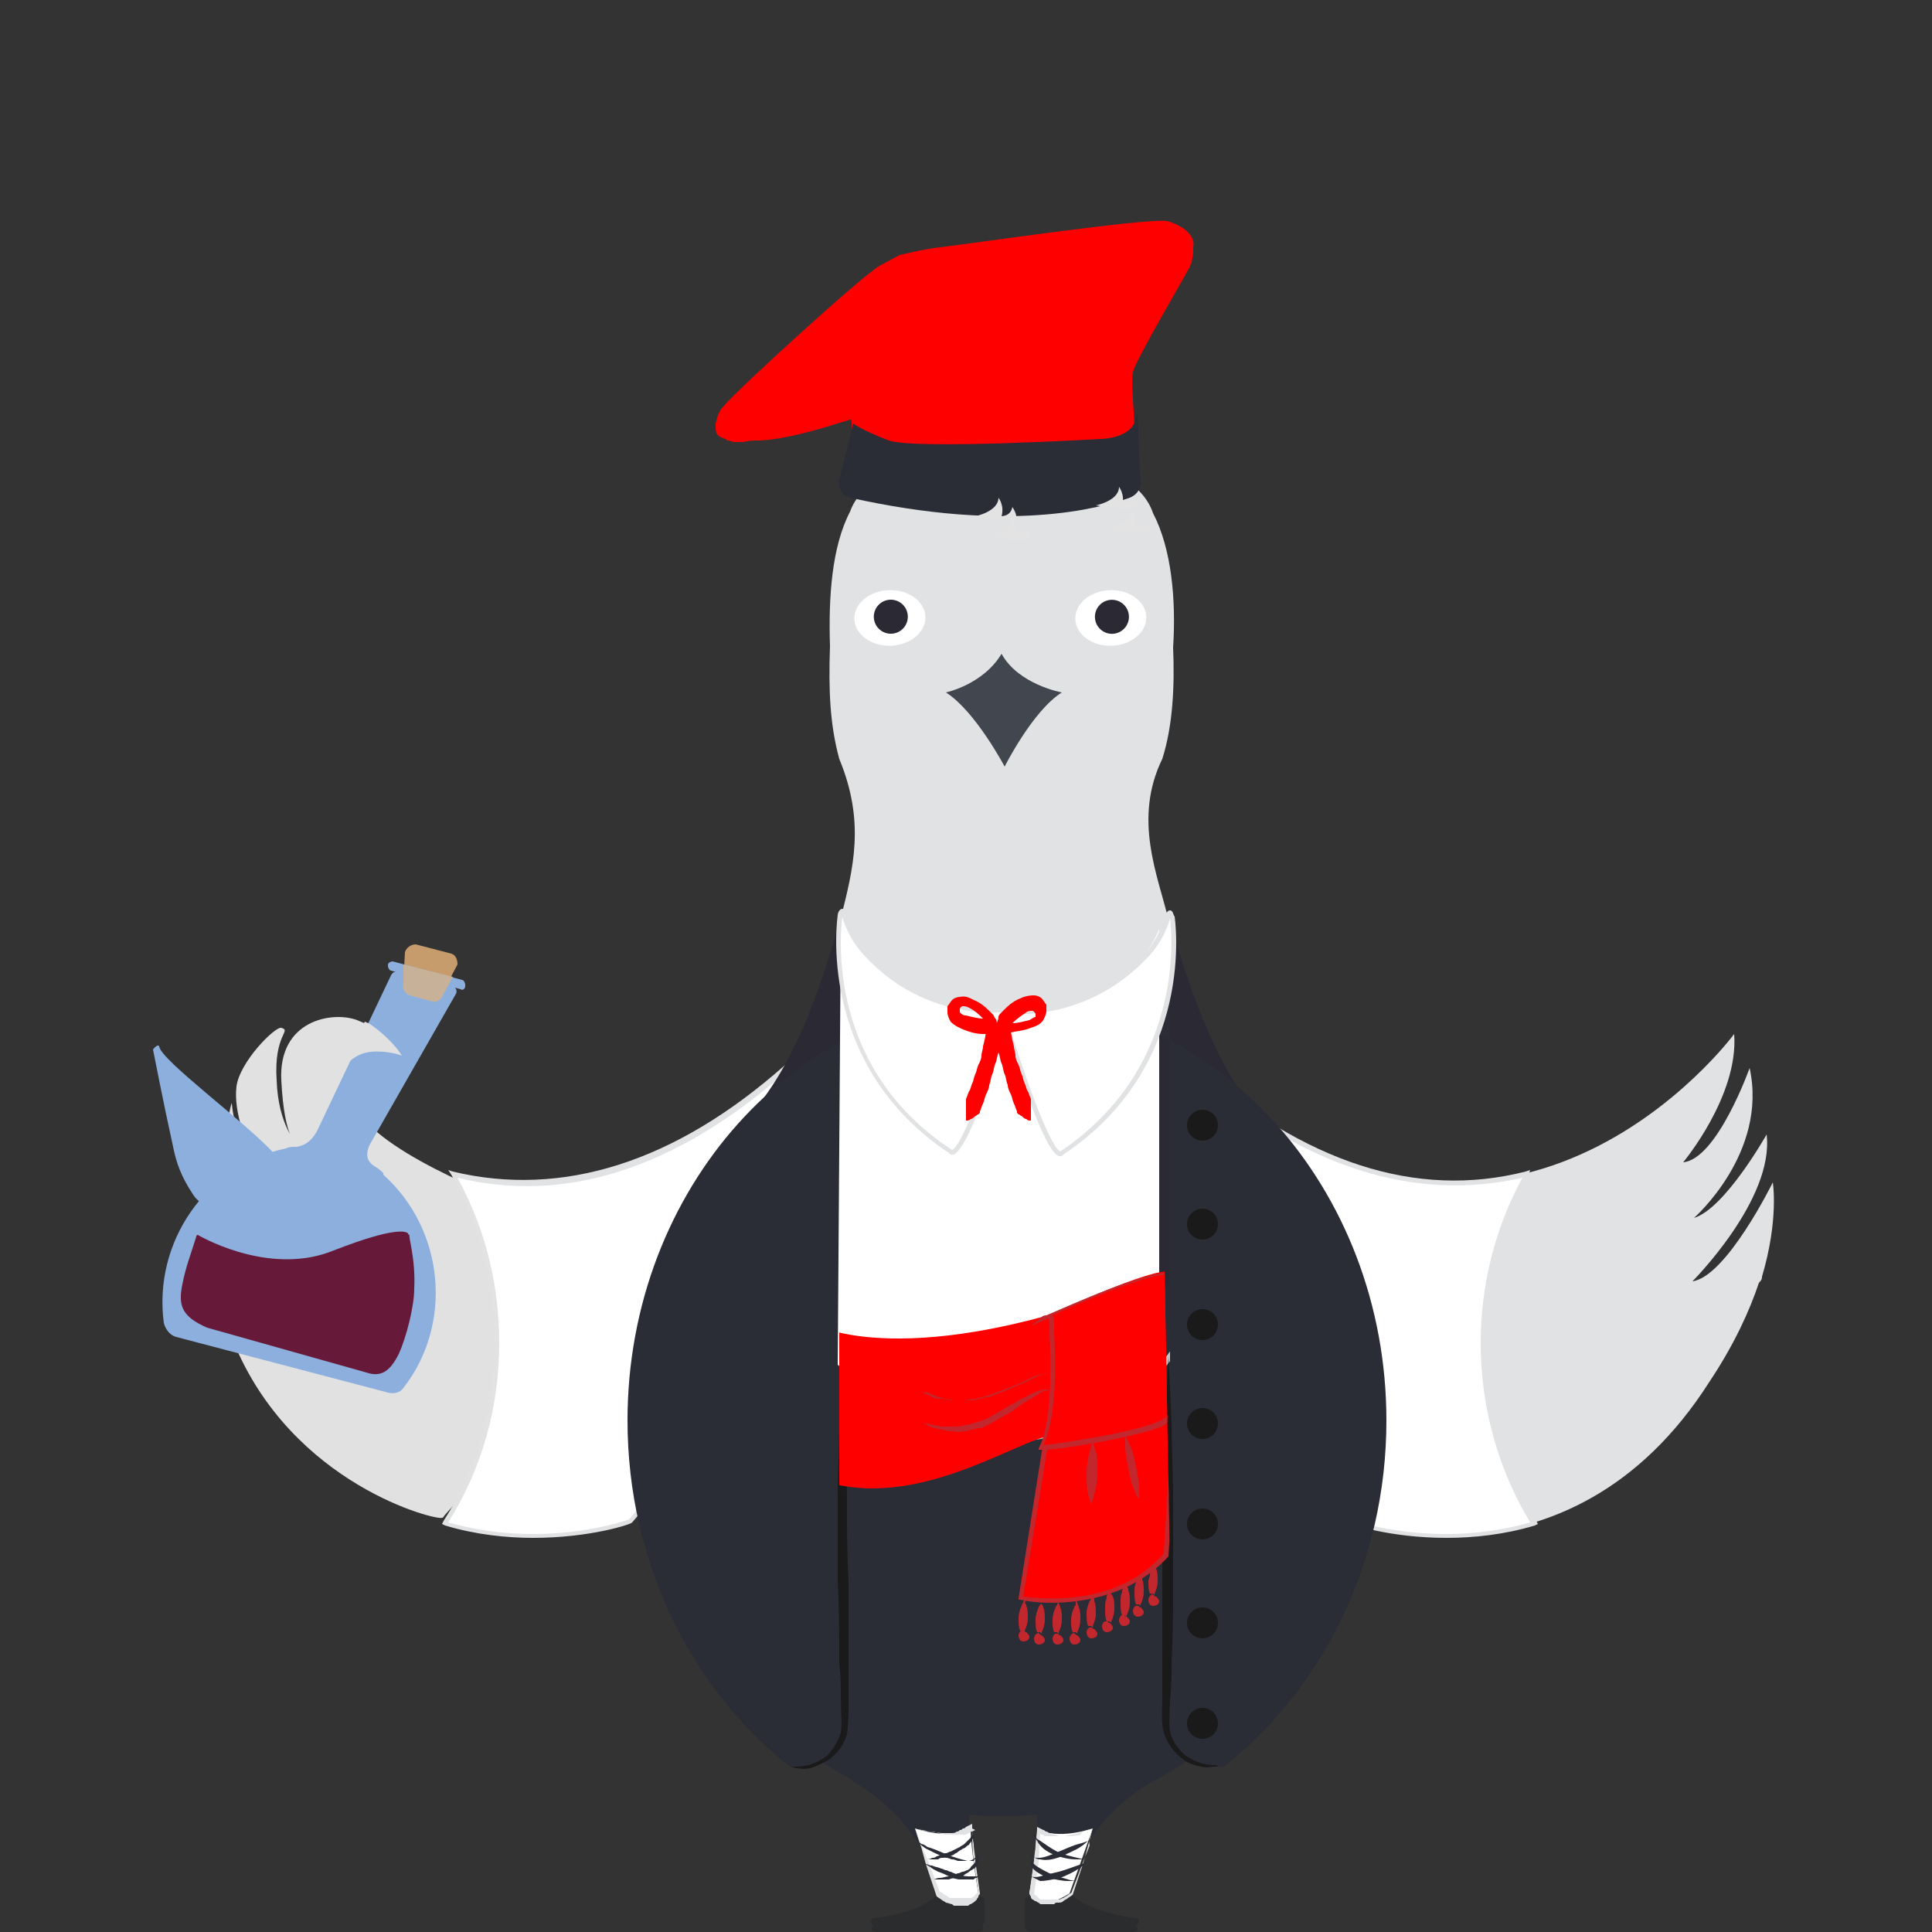 <?xml version="1.0" encoding="utf-8"?>
<!-- Generator: Adobe Illustrator 20.0.0, SVG Export Plug-In . SVG Version: 6.00 Build 0)  -->
<!DOCTYPE svg PUBLIC "-//W3C//DTD SVG 1.1//EN" "http://www.w3.org/Graphics/SVG/1.1/DTD/svg11.dtd">
<svg version="1.1" id="Layer_1" xmlns="http://www.w3.org/2000/svg" xmlns:xlink="http://www.w3.org/1999/xlink" x="0px" y="0px"
	 viewBox="0 0 125 125" style="enable-background:new 0 0 125 125;" xml:space="preserve">
<rect x="0" y="0" width="125" height="125" fill="#333333" stroke="none"/>
<style type="text/css">
	.st0{fill:#E2E1E1;}
	.st1{fill:#2A2D35;}
	.st2{fill:#E1E2E3;}
	.st3{fill:#FFFFFF;}
	.st4{fill:#C7C6C6;}
	.st5{fill:#2B2A34;}
	.st6{fill:none;stroke:#C7C6C6;stroke-width:0.382;stroke-miterlimit:10;}
	.st7{fill-rule:evenodd;clip-rule:evenodd;fill:#434750;}
	.st8{fill-rule:evenodd;clip-rule:evenodd;fill:#D6D6D5;}
	.st9{fill:#42474F;}
	.st10{fill:#1A1A1A;}
	.st11{fill:#2B2C2D;}
	.st12{fill:none;}
	.st13{fill-rule:evenodd;clip-rule:evenodd;fill:#1A1A1A;}
	.st14{fill:#FF0000;}
	.st15{fill:none;stroke:#FF0000;stroke-width:0.39;stroke-linecap:round;stroke-linejoin:round;stroke-miterlimit:10;}
	.st16{fill:#E4E3E3;}
	.st17{fill:#8CCDDD;}
	.st18{fill:#8CAFDD;}
	.st19{fill:#661938;}
	.st20{fill:#C69C6D;}
	.st21{fill:#C7B299;}
	.st22{clip-path:url(#SVGID_2_);}
	.st23{fill:#C1272D;}
</style>
<g>
	<g>
		<g>
			<path class="st0" d="M45.8,111"/>
		</g>
		<g>
			<path class="st0" d="M44.7,98.5"/>
		</g>
	</g>
	<g>
		<g>
			<path class="st0" d="M33.6,78c0,0-8.7-3.1-10.5-6.2c-2.5-4.4,2.8-3.9,2.8-3.9s-1-1.2-2.8-1.9c-1.6-0.6-5.1,0-4.9,3.9
				c0.2,3.9,1,4.1,1,4.1s-1.2-1.2-1.3-4.1c-0.2-3,1-3.2,0.3-3.4c-0.4-0.1-2.7,2.2-2.9,3.8c-0.2,1.6,0.6,4,1.8,5.6
				c2.1,2.7-1.8-0.7-2.1-4.5c0-0.4-1.2,4.6,0.2,7.8c0.5,1.3,1.5,2.5,1.5,2.5c-0.4-0.3-0.9-1-1.5-2c-0.9-1.6-1-3.7-1-3.7
				s-1.6,4.7,0.9,10.8c3.8,9.3,13.2,11.6,13.5,11.4c0.1,0,0.1-0.1,0.2-0.2c8.6-9.4,4.1-19.5,4.1-19.5"/>
		</g>
		<g>
			<path class="st1" d="M74.7,115.2L74.7,115.2c6.3-3.3,10.5-9.7,10.5-17.1c0-10.7-9.1-19.5-20.3-19.5c-11.2,0-20.3,8.7-20.3,19.5
				c0,7.4,4.3,13.8,10.6,17.1l-0.1,0c3.1,1.8,5.3,4.7,6,8.2c0.1-0.1,0.8-0.4,1.6,0v-6c0.7,0.1,1.4,0.1,2.2,0.1c0.7,0,1.5,0,2.2-0.1
				v6c0.8-0.4,1.5-0.1,1.6,0C69.4,119.9,71.6,116.9,74.7,115.2z"/>
		</g>
		<g>
			<path class="st2" d="M114,82.6c1.1-3.7,0.7-6.1,0.7-6.1s-3,6.1-5.2,6.4c0,0,5.3-5.3,4.8-9.5c0,0-2.7,4.8-4.7,5.4
				c0,0,4.8-4.2,3.6-9.7c0,0-2.1,5.9-4.3,6.1c0,0,3.6-4.3,3.3-8.3c0,0-14.8,20.1-35.2,2.1l0.4,17.1l9.7,12.3c0,0,14.4,5.3,23.5-9
				c0,0,0,0,0,0c1.6-2.4,2.6-4.6,3.2-6.4C114,82.8,114,82.7,114,82.6C114.1,82.6,114,82.6,114,82.6z"/>
		</g>
		<g>
			<path class="st3" d="M95.9,86.8c0-4,1-7.7,2.8-10.9c-5.8,1.4-13.3,0.5-21.7-6.9l-0.3,17.1l10.4,12.3c0,0,5.6,2.1,12,0.1
				C97.2,95.2,95.9,91.1,95.9,86.8z"/>
			<path class="st2" d="M93.6,99.5c-3.7,0-6.3-0.9-6.4-1l0,0l0,0L76.6,86.2L77,68.7l0.2,0.2c7.2,6.3,14.4,8.7,21.5,6.9l0.3-0.1
				L98.9,76c-1.8,3.3-2.8,7-2.8,10.8c0,4.1,1.1,8.1,3.3,11.6l0.1,0.2l-0.2,0.1C97.3,99.3,95.3,99.5,93.6,99.5z M87.3,98.3
				c0.5,0.2,5.8,1.9,11.7,0.2c-2.1-3.5-3.2-7.5-3.2-11.6c0-3.7,0.9-7.4,2.7-10.7c-7,1.6-14.2-0.7-21.2-6.8l-0.3,16.7L87.3,98.3z"/>
		</g>
		<g>
			<path class="st3" d="M32.1,86.8c0-4-1-7.7-2.8-10.9c5.8,1.4,13.3,0.5,21.7-6.9l0.3,17.1L40.8,98.4c0,0-5.6,2.1-12,0.1
				C30.9,95.2,32.1,91.1,32.1,86.8z"/>
			<path class="st2" d="M34.5,99.5c-1.7,0-3.7-0.2-5.7-0.8l-0.2-0.1l0.1-0.2C30.9,95,32,91,32,86.8c0-3.8-1-7.5-2.8-10.8L29,75.7
				l0.3,0.1c7.1,1.7,14.4-0.6,21.5-6.9l0.2-0.2l0.3,17.5l0,0L40.9,98.5l0,0C40.9,98.6,38.2,99.5,34.5,99.5z M29,98.5
				c6,1.7,11.2,0,11.7-0.2l10.4-12.2l-0.3-16.7c-7.1,6.2-14.2,8.5-21.2,6.8c1.8,3.3,2.7,6.9,2.7,10.7C32.3,91,31.2,95,29,98.5z"/>
		</g>
		<g>
			<path class="st4" d="M65,93.3c-7.5,0-13.5-6.1-13.5-13.5c0-7.5,6.1-13.5,13.5-13.5c7.5,0,13.5,6.1,13.5,13.5
				C78.5,87.3,72.5,93.3,65,93.3z M65,66.7c-7.2,0-13.1,5.9-13.1,13.1C51.9,87.1,57.8,93,65,93c7.2,0,13.1-5.9,13.1-13.1
				C78.1,72.6,72.2,66.7,65,66.7z"/>
		</g>
		<g>
			<path class="st5" d="M55.7,57.9c-0.2,1.2-0.9,0.2-1.3,1.5c-1.1,3.6-2.8,9.9-6.7,13.6c0,0,3.5,13.8,17.2,13.8
				C78.7,86.8,82.2,73,82.2,73c-3.7-3.6-5.4-9.9-6.6-13.5c-0.5-1.5-1.3-0.4-1.5-1.8"/>
		</g>
		<g>
			<path class="st1" d="M65,64.7c-13.4,0-24.4,12.2-24.4,27.2c0,9.3,4.2,17.4,10.5,22.4l0.7,0c1.6,0,2.8-1.3,2.8-2.8L54.6,59"/>
		</g>
		<g>
			<path class="st1" d="M65.3,64.7c13.4,0,24.4,12.2,24.4,27.2c0,9.3-4.2,17.4-10.5,22.4l-0.7,0c-1.6,0-2.8-1.3-2.8-2.8L75.7,59"/>
		</g>
		<g>
			<path class="st6" d="M61.7,122.3"/>
		</g>
		<g>
			<g>
				<circle class="st7" cx="65.2" cy="63.1" r="1.2"/>
			</g>
			<g>
				<circle class="st8" cx="65.2" cy="63.1" r="0.3"/>
			</g>
		</g>
		<g>
			<g>
				<circle class="st7" cx="65.2" cy="69.7" r="1.2"/>
			</g>
			<g>
				<circle class="st8" cx="65.2" cy="69.7" r="0.3"/>
			</g>
		</g>
		<g>
			<path class="st2" d="M75.9,41.9c0.2-3.1-0.1-6.4-1.3-8.7c-0.6-1.8-2.7-2.9-4.7-3.6c0.9,0,1.7,0,1.7,0c-2.2-1.5-4.1-1.4-5.6-0.9
				c-0.4-0.1-0.8-0.1-1-0.1c1-0.6,2.2-1,2.2-1c-3.4-0.8-6.3,1-7.6,2c-2,0.7-4,1.8-4.6,3.5c-1.2,2.3-1.4,5.6-1.3,8.7
				c-0.1,2.9,0,5.1,0.6,7.3c1.7,4.1,0.9,7.1,0.1,10.3L65,78.1v0.1l10.6-18.7c-0.7-2.9-2.3-6.5-0.4-10.4C75.9,46.9,76,44.3,75.9,41.9
				z"/>
		</g>
		<g>
			
				<ellipse transform="matrix(0.999 -3.320923e-02 3.320923e-02 0.999 -1.296 1.934)" class="st3" cx="57.6" cy="40" rx="2.3" ry="1.8"/>
		</g>
		<g>
			<ellipse transform="matrix(0.991 -0.138 0.138 0.991 -4.952 8.309)" class="st5" cx="57.6" cy="39.9" rx="1.1" ry="1.1"/>
		</g>
		<g>
			
				<ellipse transform="matrix(0.999 -3.320587e-02 3.320587e-02 0.999 -1.288 2.41)" class="st3" cx="71.9" cy="40" rx="2.3" ry="1.8"/>
		</g>
		<g>
			<ellipse transform="matrix(0.991 -0.138 0.138 0.991 -4.817 10.289)" class="st5" cx="71.9" cy="39.9" rx="1.1" ry="1.1"/>
		</g>
		<g>
			<path class="st9" d="M64.8,42.3c-1.2,2-3.6,2.5-3.6,2.5c1.9,1.2,3.8,4.8,3.8,4.8s1.8-3.6,3.7-4.8C68.7,44.8,65.9,44.3,64.8,42.3z
				"/>
		</g>
		<g>
			<path class="st10" d="M51.1,114.3c0,0,0.1,0,0.3,0c0.2,0,0.5,0,0.9-0.1c0.4-0.1,0.8-0.3,1.2-0.6c0.4-0.4,0.7-0.9,0.9-1.5
				c0.1-0.6,0-1.4,0-2.1c0-0.8,0-1.6-0.1-2.4c0-1.7,0-3.5-0.1-5.3c0-1.8,0-3.6,0-5.3c0-1.7,0.1-3.3,0.1-4.6c0.1-2.7,0.2-4.5,0.2-4.5
				s0.1,1.8,0.2,4.5c0,1.3,0.1,2.9,0.1,4.6c0,1.7,0,3.5,0.1,5.3c0,1.8,0,3.6,0,5.3c0,0.8,0,1.7,0,2.4c0,0.8,0,1.5-0.1,2.2
				c-0.2,0.7-0.6,1.2-1.1,1.6c-0.5,0.3-0.9,0.5-1.3,0.6c-0.4,0.1-0.7,0-0.9,0C51.2,114.3,51.1,114.3,51.1,114.3z"/>
		</g>
		<g>
			<path class="st10" d="M78.9,114.3c0,0-0.1,0-0.3,0c-0.2,0-0.5,0.1-0.9,0c-0.4-0.1-0.9-0.2-1.3-0.6c-0.4-0.3-0.9-0.9-1.1-1.6
				c-0.2-0.7-0.1-1.4-0.1-2.2c0-0.8,0-1.6,0-2.4c0-1.7,0-3.5,0-5.3c0-1.8,0-3.6,0.1-5.3c0-1.7,0.1-3.3,0.1-4.6
				c0.1-2.7,0.2-4.5,0.2-4.5s0.1,1.8,0.2,4.5c0,1.3,0.1,2.9,0.1,4.6c0,1.7,0,3.5,0,5.3c0,1.8,0,3.6-0.1,5.3c0,0.8,0,1.7-0.1,2.4
				c0,0.8-0.1,1.5,0,2.1c0.1,0.6,0.5,1.1,0.9,1.5c0.4,0.3,0.8,0.5,1.2,0.6c0.4,0.1,0.7,0.1,0.9,0.1
				C78.8,114.3,78.9,114.3,78.9,114.3z"/>
		</g>
	</g>
	<g>
		<g>
			<path class="st11" d="M66.3,124.6L66.3,124.6v-0.1V123c0-0.2,0.1-0.3,0.3-0.3c0,0,0.5,0.4,1.3,0.4c0.8,0,1.2-0.4,1.4-0.4
				c0,0,0-0.2,0.2,0c1.2,1.1,4,1.4,4,1.4c0.2,0,0.3,0.2,0.1,0.4c0,0-0.1,0.1-0.1,0.1l0.1,0.1c0,0.2-0.1,0.3-0.3,0.3h-6.6
				C66.5,125,66.3,124.9,66.3,124.6L66.3,124.6z"/>
		</g>
		<g>
			<path class="st11" d="M63.6,124.7c0,0.2-0.1,0.3-0.3,0.3h-6.6c-0.2,0-0.3-0.1-0.3-0.3l0.1-0.1c0,0-0.1-0.1-0.1-0.1
				c-0.1-0.2,0-0.4,0.1-0.4c0,0,2.7-0.2,4-1.4c0.2-0.2,0.2,0,0.2,0c0.2,0,0.6,0.4,1.4,0.4c0.8,0,1.3-0.4,1.3-0.4
				c0.2,0,0.3,0.1,0.3,0.3v1.4l-0.1,0.1L63.6,124.7L63.6,124.7z"/>
		</g>
	</g>
	<g>
		<path class="st3" d="M54.4,60.1c0,0,2,6.2,10.2,6.2S75,60.1,75,60.1v28.5c0,0-9.5,9.7-20.8-0.3C54.2,88.4,54.4,60.1,54.4,60.1z"/>
	</g>
	<g>
		<g>
			<path class="st3" d="M75.6,59.3c0.1-0.3,0.2-0.3,0.3,0c0,0,1.6,9.5-7.1,15.3C67.7,75.2,65,66,65,66c-0.1-0.3,0.1-0.6,0.5-0.6
				c0,0,4.8,0.5,8.6-3.6C75.1,60.8,75.6,59.3,75.6,59.3z"/>
		</g>
		<g>
			<path class="st2" d="M68.6,74.8c0,0-0.1,0-0.1,0c-1.1-0.4-3.3-7.8-3.6-8.7c-0.1-0.2,0-0.4,0.1-0.5c0.1-0.1,0.3-0.2,0.5-0.2
				c0,0,4.7,0.4,8.5-3.6c1-1.1,1.4-2.5,1.4-2.5l0,0c0-0.1,0.1-0.4,0.3-0.4c0,0,0,0,0,0c0.2,0,0.2,0.3,0.3,0.4
				c0,0.1,1.5,9.6-7.2,15.4C68.7,74.8,68.7,74.8,68.6,74.8z M65.4,65.6c-0.1,0-0.2,0-0.2,0.1c-0.1,0.1-0.1,0.2,0,0.3
				c0.9,3.1,2.7,8.2,3.4,8.5c0,0,0,0,0,0c8.5-5.7,7.1-15,7.1-15.1c0,0,0,0,0,0c0,0,0,0,0,0l0,0c0,0.1-0.4,1.5-1.5,2.6
				C70.3,66.1,65.5,65.6,65.4,65.6C65.5,65.6,65.4,65.6,65.4,65.6z"/>
		</g>
	</g>
	<g>
		<g>
			<path class="st3" d="M54.6,59.2c-0.1-0.3-0.2-0.3-0.3,0c0,0-1.6,9.5,7.1,15.3c1,0.6,3.7-8.6,3.7-8.6c0.1-0.3-0.1-0.6-0.5-0.6
				c0,0-4.8,0.5-8.6-3.6C55.1,60.7,54.6,59.2,54.6,59.2z"/>
		</g>
		<g>
			<path class="st2" d="M61.6,74.7c-0.1,0-0.1,0-0.2-0.1c-8.7-5.8-7.2-15.3-7.2-15.4c0-0.1,0.1-0.4,0.3-0.4c0,0,0,0,0,0
				c0.2,0,0.3,0.3,0.3,0.4l-0.1,0l0.1,0c0,0,0.4,1.4,1.4,2.5c3.8,4,8.4,3.6,8.5,3.6c0.2,0,0.4,0,0.5,0.2c0.1,0.1,0.1,0.3,0.1,0.5
				c-0.2,0.8-2.5,8.3-3.6,8.7C61.7,74.7,61.6,74.7,61.6,74.7z M54.5,59.3C54.5,59.3,54.5,59.3,54.5,59.3c0,0.1-1.5,9.5,7.1,15.1
				c0,0,0,0,0,0c0.7-0.3,2.5-5.3,3.4-8.5c0-0.1,0-0.2,0-0.3c-0.1-0.1-0.2-0.1-0.3-0.1c0,0-4.9,0.5-8.7-3.6
				C54.9,60.8,54.5,59.4,54.5,59.3L54.5,59.3C54.5,59.3,54.5,59.3,54.5,59.3z"/>
		</g>
	</g>
	<g>
		<path class="st12" d="M54.6,59"/>
	</g>
	<g>
		<path class="st12" d="M54.6,111.5"/>
	</g>
	<g>
		<path class="st12" d="M51.8,114.3"/>
	</g>
	<g>
		<g>
			<path class="st3" d="M59.2,118.3c0,0,2.3,0.8,3.6,0c0,1.3,0.5,4.2,0.5,4.2s-0.4,1.4-2.6,0L59.2,118.3z"/>
		</g>
		<g>
			<path class="st2" d="M59.2,118.3c0.3,0.1,0.6,0.1,0.9,0.2c0.3,0,0.6,0.1,0.9,0.1c0.2,0,0.3,0,0.5,0c0.2,0,0.3,0,0.4-0.1
				c0.1,0,0.1,0,0.2-0.1c0.1,0,0.1,0,0.2-0.1c0.1,0,0.1,0,0.2-0.1l0.2-0.1l0.2-0.1l0,0.2c0,0.3,0,0.7,0.1,1.1c0,0.4,0.1,0.7,0.1,1.1
				c0.1,0.7,0.2,1.4,0.3,2.1l0,0l0,0c0,0.1-0.1,0.1-0.1,0.2c0,0.1-0.1,0.1-0.1,0.2c-0.1,0.1-0.2,0.2-0.4,0.3c-0.1,0-0.1,0.1-0.2,0.1
				c-0.1,0-0.1,0-0.2,0c-0.1,0-0.1,0-0.2,0l-0.2,0c-0.1,0-0.1,0-0.2,0c-0.1,0-0.1,0-0.2-0.1c-0.1,0-0.3-0.1-0.4-0.1
				c-0.1-0.1-0.2-0.1-0.3-0.2l-0.3-0.2l0,0l0,0l-0.7-2.1c-0.1-0.4-0.2-0.7-0.3-1.1C59.4,119,59.3,118.6,59.2,118.3z M59.2,118.3
				c0.1,0.3,0.3,0.7,0.4,1c0.1,0.3,0.3,0.7,0.4,1l0.8,2.1l-0.1-0.1l0.3,0.2c0.1,0.1,0.2,0.1,0.3,0.2c0.1,0.1,0.2,0.1,0.3,0.1
				c0.1,0,0.1,0,0.2,0c0.1,0,0.1,0,0.2,0l0.2,0c0.1,0,0.1,0,0.2,0c0.1,0,0.1,0,0.2,0c0.1,0,0.1,0,0.2,0c0.1,0,0.2-0.1,0.3-0.2
				c0,0,0.1-0.1,0.1-0.1c0,0,0.1-0.1,0.1-0.1l0,0.1c-0.1-0.7-0.2-1.4-0.3-2.1c-0.1-0.7-0.1-1.4-0.1-2.1l0.2,0.1l-0.2,0.1
				c-0.1,0-0.2,0.1-0.2,0.1c-0.1,0-0.2,0.1-0.2,0.1c-0.1,0-0.2,0-0.2,0c-0.2,0-0.3,0-0.5,0c-0.2,0-0.3,0-0.5,0
				c-0.3,0-0.6-0.1-0.9-0.2C59.8,118.5,59.5,118.4,59.2,118.3z"/>
		</g>
	</g>
	<g>
		<g>
			<path class="st3" d="M70.7,118.3c0,0-2.3,0.8-3.6,0c0,1.3-0.5,4.2-0.5,4.2s0.4,1.4,2.6,0L70.7,118.3z"/>
		</g>
		<g>
			<path class="st2" d="M70.7,118.3c-0.3,0.1-0.6,0.2-0.9,0.3c-0.3,0.1-0.6,0.1-0.9,0.2c-0.2,0-0.3,0-0.5,0c-0.2,0-0.3,0-0.5,0
				c-0.1,0-0.2,0-0.2,0c-0.1,0-0.2,0-0.2-0.1c-0.1,0-0.2,0-0.2-0.1l-0.2-0.1l0.2-0.1c0,0.7-0.1,1.4-0.1,2.1
				c-0.1,0.7-0.2,1.4-0.3,2.1l0-0.1c0,0,0,0.1,0.1,0.1c0,0,0.1,0.1,0.1,0.1c0,0,0.1,0.1,0.1,0.1c0,0,0.1,0.1,0.1,0.1
				c0,0,0.1,0,0.2,0c0.1,0,0.1,0,0.2,0c0.1,0,0.1,0,0.2,0l0.2,0c0.1,0,0.1,0,0.2,0c0.1,0,0.1,0,0.2,0c0.1,0,0.2-0.1,0.3-0.1
				c0.1-0.1,0.2-0.1,0.3-0.2l0.3-0.2l-0.1,0.1l0.8-2.1c0.1-0.3,0.3-0.7,0.4-1C70.4,119,70.6,118.6,70.7,118.3z M70.7,118.3
				c-0.1,0.4-0.2,0.7-0.3,1.1c-0.1,0.4-0.2,0.7-0.3,1.1l-0.7,2.1l0,0l0,0l-0.3,0.2c-0.1,0.1-0.2,0.1-0.3,0.2
				c-0.1,0.1-0.2,0.1-0.4,0.1c-0.1,0-0.1,0-0.2,0.1c-0.1,0-0.1,0-0.2,0l-0.2,0c-0.1,0-0.1,0-0.2,0c-0.1,0-0.1,0-0.2,0
				c-0.1,0-0.1,0-0.2-0.1c-0.1,0-0.1-0.1-0.2-0.1c-0.1,0-0.1-0.1-0.2-0.1c-0.1-0.1-0.1-0.1-0.1-0.2c0-0.1-0.1-0.1-0.1-0.2l0,0l0,0
				c0.1-0.7,0.2-1.4,0.3-2.1c0-0.3,0.1-0.7,0.1-1c0-0.3,0.1-0.7,0.1-1l0-0.2l0.2,0.1l0.2,0.1c0.1,0,0.1,0.1,0.2,0.1
				c0.1,0,0.1,0.1,0.2,0.1c0.1,0,0.1,0,0.2,0.1c0.1,0,0.3,0,0.4,0.1c0.1,0,0.3,0,0.5,0c0.3,0,0.6,0,0.9-0.1
				C70.1,118.4,70.4,118.4,70.7,118.3z"/>
		</g>
	</g>
	<g>
		<g>
			<g>
				<path class="st1" d="M63,118.6C63,118.6,63.1,118.7,63,118.6c0,0.1,0,0.1,0,0.2c0,0.1,0,0.1-0.1,0.2c0,0.1-0.1,0.2-0.1,0.2
					c-0.1,0.1-0.1,0.2-0.2,0.2c-0.1,0.1-0.2,0.2-0.3,0.2c-0.1,0.1-0.2,0.1-0.3,0.2c-0.1,0.1-0.2,0.1-0.3,0.2
					c-0.2,0.1-0.5,0.2-0.7,0.2c-0.1,0-0.2,0-0.3,0.1c-0.1,0-0.2,0-0.3,0c-0.2,0-0.3,0-0.5,0c-0.1,0-0.2,0-0.2,0s0.1,0,0.2,0
					c0.1,0,0.3,0,0.4-0.1c0.1,0,0.2,0,0.3-0.1c0.1,0,0.2-0.1,0.3-0.1c0.1,0,0.2-0.1,0.3-0.1c0.1,0,0.2-0.1,0.3-0.1
					c0.2-0.1,0.4-0.2,0.6-0.3c0.1-0.1,0.2-0.1,0.3-0.2c0.1-0.1,0.1-0.1,0.2-0.2c0.1-0.1,0.1-0.1,0.2-0.2c0-0.1,0.1-0.1,0.1-0.2
					C63,118.8,63,118.7,63,118.6C63,118.7,63,118.6,63,118.6z"/>
			</g>
			<g>
				<path class="st1" d="M63.3,120C63.3,120,63.3,120,63.3,120c0,0.1,0,0.1-0.1,0.1c0,0,0,0-0.1,0.1c0,0-0.1,0-0.1,0.1
					c-0.1,0-0.2,0.1-0.3,0.1c-0.1,0-0.2,0-0.3,0c-0.1,0-0.2,0-0.4,0c-0.1,0-0.2-0.1-0.4-0.1c-0.1,0-0.2-0.1-0.4-0.1
					c-0.2-0.1-0.5-0.2-0.7-0.3c-0.2-0.1-0.4-0.2-0.6-0.3c-0.3-0.2-0.5-0.4-0.5-0.4s0.1,0,0.2,0.1c0.1,0,0.3,0.1,0.4,0.2
					c0.4,0.1,0.8,0.3,1.3,0.5c0.5,0.2,0.9,0.3,1.3,0.4c0,0,0.1,0,0.1,0c0,0,0.1,0,0.1,0c0,0,0.1,0,0.1,0c0,0,0.1,0,0.1,0
					C63.2,120.1,63.2,120,63.3,120C63.3,120,63.3,120,63.3,120z"/>
			</g>
		</g>
		<g>
			<g>
				<path class="st1" d="M63.3,120.1C63.3,120.1,63.3,120.1,63.3,120.1c0,0.1,0,0.1,0,0.2c0,0.1,0,0.1,0,0.2c0,0.1-0.1,0.1-0.1,0.2
					c-0.1,0.1-0.1,0.2-0.2,0.2c-0.1,0.1-0.2,0.1-0.3,0.2c-0.1,0.1-0.2,0.1-0.3,0.2c-0.1,0.1-0.2,0.1-0.3,0.1
					c-0.2,0.1-0.5,0.1-0.7,0.2c-0.1,0-0.2,0-0.3,0c-0.1,0-0.2,0-0.3,0c-0.2,0-0.3,0-0.4,0c-0.1,0-0.2,0-0.2,0s0.1,0,0.2,0
					c0.1,0,0.2-0.1,0.4-0.1c0.2,0,0.4-0.1,0.6-0.1c0.1,0,0.2-0.1,0.3-0.1c0.1,0,0.2-0.1,0.3-0.1c0.1,0,0.2-0.1,0.3-0.1
					c0.1,0,0.2-0.1,0.3-0.1c0.1-0.1,0.2-0.1,0.2-0.2c0.1-0.1,0.1-0.1,0.2-0.2c0.1-0.1,0.1-0.1,0.1-0.2c0-0.1,0.1-0.1,0.1-0.2
					C63.3,120.1,63.3,120.1,63.3,120.1z"/>
			</g>
			<g>
				<path class="st1" d="M63.3,121.4c0,0,0,0-0.1,0.1c-0.1,0-0.1,0-0.2,0.1c-0.1,0-0.2,0-0.3,0c-0.1,0-0.2,0-0.3,0
					c-0.1,0-0.2,0-0.3,0c-0.2,0-0.5-0.1-0.7-0.2c-0.2-0.1-0.4-0.2-0.7-0.3c-0.2-0.1-0.4-0.2-0.5-0.3c-0.2-0.1-0.3-0.2-0.4-0.2
					c-0.1-0.1-0.1-0.1-0.1-0.1s0.1,0,0.2,0.1c0.1,0,0.2,0.1,0.4,0.1c0.2,0.1,0.4,0.1,0.6,0.2c0.1,0,0.2,0.1,0.3,0.1
					c0.1,0,0.2,0.1,0.3,0.1c0.4,0.2,0.9,0.3,1.2,0.3c0.2,0,0.3,0,0.4,0C63.3,121.4,63.3,121.4,63.3,121.4z"/>
			</g>
		</g>
	</g>
	<g>
		<g>
			<g>
				<path class="st1" d="M67,118.6c0,0,0,0.1,0,0.2c0,0.1,0.1,0.2,0.3,0.3c0.3,0.2,0.7,0.5,1.1,0.7c0.4,0.2,0.9,0.3,1.3,0.4
					c0.4,0.1,0.6,0.1,0.6,0.1s-0.1,0-0.2,0c-0.1,0-0.3,0-0.5,0c-0.4,0-0.9-0.1-1.4-0.3c-0.5-0.2-0.9-0.5-1.1-0.9
					c-0.1-0.2-0.2-0.3-0.2-0.4C67,118.7,67,118.6,67,118.6z"/>
			</g>
			<g>
				<path class="st1" d="M66.7,120c0,0,0,0.1,0.1,0.1c0.1,0.1,0.2,0.1,0.4,0.1c0.4,0,0.8-0.2,1.3-0.4c0.5-0.2,0.9-0.4,1.3-0.5
					c0.4-0.1,0.6-0.2,0.6-0.2s-0.2,0.2-0.5,0.4c-0.3,0.2-0.8,0.4-1.2,0.6c-0.5,0.2-1,0.3-1.4,0.2c-0.2,0-0.4-0.1-0.4-0.2
					C66.7,120,66.7,120,66.7,120z"/>
			</g>
		</g>
		<g>
			<g>
				<path class="st1" d="M66.7,120.1c0,0,0,0.1,0,0.2c0,0.1,0.1,0.2,0.2,0.3c0.2,0.2,0.6,0.4,1,0.6c0.4,0.2,0.9,0.3,1.2,0.4
					c0.3,0.1,0.6,0.1,0.6,0.1s-0.2,0-0.6,0c-0.4,0-0.8-0.1-1.3-0.2c-0.4-0.2-0.9-0.4-1.1-0.8C66.7,120.3,66.7,120.1,66.7,120.1z"/>
			</g>
			<g>
				<path class="st1" d="M66.7,121.4c0,0,0.2,0.1,0.6,0c0.3-0.1,0.8-0.2,1.2-0.3c0.4-0.1,0.9-0.3,1.2-0.4c0.3-0.1,0.6-0.2,0.6-0.2
					s-0.2,0.2-0.5,0.4c-0.3,0.2-0.7,0.4-1.2,0.6c-0.5,0.1-0.9,0.2-1.3,0.2C66.9,121.5,66.7,121.4,66.7,121.4z"/>
			</g>
		</g>
	</g>
	<g>
		<g>
			<circle class="st13" cx="77.8" cy="72.8" r="1"/>
		</g>
		<g>
			<circle class="st13" cx="77.8" cy="79.2" r="1"/>
		</g>
		<g>
			<circle class="st13" cx="77.8" cy="85.7" r="1"/>
		</g>
		<g>
			<circle class="st13" cx="77.8" cy="92.1" r="1"/>
		</g>
		<g>
			<circle class="st13" cx="77.8" cy="98.6" r="1"/>
		</g>
		<g>
			<circle class="st13" cx="77.8" cy="105" r="1"/>
		</g>
		<g>
			<circle class="st13" cx="77.8" cy="111.5" r="1"/>
		</g>
	</g>
	<g>
		<line class="st12" x1="63.8" y1="78.2" x2="63.8" y2="86.7"/>
	</g>
	<g>
		<g>
			<g>
				<path class="st14" d="M63.8,66.4c0,0,0,0.1,0,0.1c0,0,0,0.1,0,0.1c0,0.3-0.1,0.7-0.2,1.1c0,0.2-0.1,0.4-0.1,0.6
					c0,0.2-0.1,0.4-0.2,0.6c-0.1,0.2-0.1,0.4-0.2,0.6c-0.1,0.2-0.1,0.4-0.2,0.6c-0.1,0.2-0.1,0.4-0.2,0.5c-0.1,0.2-0.1,0.3-0.2,0.5
					c0,0,0,0.1,0,0.1c0,0,0,0.1,0,0.1c0,0.1,0,0.2,0,0.3c0,0.2,0,0.3,0,0.5c0,0.1,0,0.2,0,0.3c0,0.1,0,0.1,0,0.1s0,0,0.1,0
					c0,0,0.1,0,0.2-0.1c0.1,0,0.2-0.1,0.3-0.2c0.1,0,0.1-0.1,0.2-0.1c0,0,0.1-0.1,0.1-0.1c0,0,0-0.1,0-0.1c0.1-0.2,0.1-0.3,0.2-0.5
					c0.1-0.2,0.1-0.4,0.2-0.6c0.1-0.2,0.2-0.4,0.2-0.6c0.1-0.2,0.1-0.5,0.2-0.7c0.1-0.2,0.1-0.5,0.2-0.7c0.1-0.2,0.1-0.5,0.2-0.7
					c0.1-0.5,0.2-0.9,0.2-1.3c0,0,0-0.1,0-0.1c0,0,0-0.1,0-0.1"/>
			</g>
			<g>
				<path class="st15" d="M61.9,73.4"/>
			</g>
			<g>
				<path class="st14" d="M65.4,66.4c0,0,0,0.1,0,0.1c0,0,0,0.1,0,0.1c0,0.3,0.1,0.7,0.2,1.1c0,0.2,0.1,0.4,0.1,0.6
					c0,0.2,0.1,0.4,0.2,0.6c0.1,0.2,0.1,0.4,0.2,0.6c0.1,0.2,0.1,0.4,0.2,0.6c0.1,0.2,0.1,0.4,0.2,0.5c0.1,0.2,0.1,0.3,0.2,0.5
					c0,0,0,0.1,0,0.1c0,0,0,0.1,0,0.1c0,0.1,0,0.2,0,0.3c0,0.2,0,0.3,0,0.5c0,0.1,0,0.2,0,0.3c0,0.1,0,0.1,0,0.1s0,0-0.1,0
					c0,0-0.1,0-0.2-0.1c-0.1,0-0.2-0.1-0.3-0.2c-0.1,0-0.1-0.1-0.2-0.1c0,0-0.1-0.1-0.1-0.1c0,0,0-0.1,0-0.1
					c-0.1-0.2-0.1-0.3-0.2-0.5c-0.1-0.2-0.1-0.4-0.2-0.6c-0.1-0.2-0.2-0.4-0.2-0.6c-0.1-0.2-0.1-0.5-0.2-0.7
					c-0.1-0.2-0.1-0.5-0.2-0.7c-0.1-0.2-0.1-0.5-0.2-0.7c-0.1-0.5-0.2-0.9-0.2-1.3c0,0,0-0.1,0-0.1c0,0,0-0.1,0-0.1"/>
			</g>
		</g>
		<g>
			<path class="st14" d="M64.4,66.6c0,0,0-0.1,0.1-0.4c0-0.1,0.1-0.2,0.1-0.4c0-0.1,0.1-0.2,0.1-0.2c0,0,0.1-0.1,0.1-0.1
				c0,0,0.1-0.1,0.1-0.1c0.3-0.3,0.6-0.6,1.1-0.8c0.2-0.1,0.5-0.2,0.9-0.2c0.2,0,0.4,0.1,0.5,0.2c0.1,0.1,0.2,0.3,0.3,0.4
				c0,0,0,0.1,0,0.1l0,0.1l0,0c0,0,0,0.1,0,0.1c0,0,0,0.1,0,0.1c0,0.2-0.1,0.4-0.2,0.6c-0.2,0.3-0.5,0.4-0.8,0.5
				c-0.5,0.2-0.9,0.2-1.3,0.3c0,0-0.1,0-0.1,0c0,0-0.1,0-0.1,0c-0.1,0-0.2,0-0.2-0.1c-0.2,0-0.3-0.1-0.4-0.1
				C64.5,66.6,64.4,66.6,64.4,66.6z M64.4,66.6c0,0,0.1-0.1,0.3-0.1c0.1,0,0.2-0.1,0.4-0.2c0.1,0,0.1-0.1,0.2-0.1c0,0,0.1,0,0.1,0
				c0,0,0.1,0,0.1,0c0.3,0,0.7-0.1,1.1-0.2c0.2-0.1,0.3-0.2,0.4-0.2c0,0,0,0,0-0.1c0,0,0,0,0,0c0,0,0,0,0,0l0,0c0,0,0,0,0,0
				c0,0,0,0,0-0.1c-0.1-0.2-0.2-0.2-0.2-0.2c-0.1,0-0.3,0-0.4,0.1c-0.3,0.2-0.6,0.4-0.9,0.7c0,0-0.1,0.1-0.1,0.1c0,0,0,0.1-0.1,0.1
				c-0.1,0-0.1,0.1-0.2,0.1c-0.1,0.1-0.3,0.1-0.4,0.2C64.5,66.5,64.4,66.6,64.4,66.6z"/>
		</g>
		<g>
			<path class="st14" d="M64.7,66.6c0,0-0.1-0.1-0.3-0.2c-0.1,0-0.2-0.1-0.4-0.2c-0.1,0-0.1-0.1-0.2-0.1c0,0-0.1,0-0.1-0.1
				c0,0-0.1-0.1-0.1-0.1c-0.2-0.2-0.5-0.5-0.9-0.7c-0.2-0.1-0.3-0.1-0.4-0.1c-0.1,0-0.2,0.1-0.2,0.2c0,0,0,0,0,0.1c0,0,0,0,0,0l0,0
				c0,0,0,0,0,0c0,0,0,0,0,0c0,0,0,0,0,0.1c0.1,0.1,0.2,0.2,0.4,0.2c0.4,0.1,0.8,0.2,1.1,0.2c0,0,0.1,0,0.1,0c0,0,0.1,0,0.1,0
				c0.1,0,0.2,0.1,0.2,0.1c0.1,0.1,0.3,0.1,0.4,0.2C64.6,66.5,64.7,66.6,64.7,66.6z M64.7,66.6c0,0-0.1,0.1-0.3,0.1
				c-0.1,0-0.2,0.1-0.4,0.1c-0.1,0-0.2,0-0.2,0.1c0,0-0.1,0-0.1,0c0,0-0.1,0-0.1,0c-0.4,0-0.8-0.1-1.3-0.3c-0.2-0.1-0.5-0.2-0.8-0.5
				c-0.1-0.2-0.2-0.4-0.2-0.6c0-0.1,0-0.1,0-0.1c0,0,0-0.1,0-0.1l0,0l0-0.1c0,0,0-0.1,0-0.1c0.1-0.1,0.2-0.3,0.3-0.4
				c0.1-0.1,0.3-0.2,0.5-0.2c0.4-0.1,0.7,0.1,0.9,0.2c0.5,0.2,0.8,0.5,1.1,0.8c0,0,0.1,0.1,0.1,0.1c0,0,0.1,0.1,0.1,0.1
				c0,0.1,0.1,0.2,0.1,0.2c0.1,0.1,0.1,0.3,0.1,0.4C64.7,66.4,64.7,66.6,64.7,66.6z"/>
		</g>
	</g>
	<g>
		<g>
			<path class="st14" d="M58.2,16.5c0.9-0.2,1.7-0.4,2.6-0.5c1.8-0.2,13.3-1.9,14.7-1.7c0.4,0.1,0.8,0.3,1.1,0.5
				c0.4,0.3,0.7,0.7,0.6,1.2c0,0.1,0,0.2,0,0.3c0,0.2-0.1,0.5-0.1,0.7c-0.1,0.1-0.1,0.3-0.2,0.4c-0.3,0.6-3.6,6.2-3.6,6.7
				c0,0.3-0.4-0.2-0.6-0.2c-2.4,0-4.9,0.2-7.3,0.6c-1.4,0.2-2.9,0.4-4.3,0.8c-1.4,0.4-5.8,1.8-6.6,2c-1.6,0.5-3.6,1.1-5.3,1.2
				c-0.4,0-0.8,0-1.1,0.1c-0.2,0-0.4,0-0.6,0c-0.1,0-0.3-0.1-0.4-0.1c-0.1,0-0.1-0.1-0.2-0.1c-0.5-0.2-0.6-0.3-0.6-0.8
				c0-0.1,0-0.1,0-0.2c0,0,0,0,0,0c0.1-0.4,0.2-0.8,0.5-1.1c0,0,0,0,0,0c0.8-1,8.9-8.4,10.1-9.1"/>
		</g>
		<g>
			<path class="st14" d="M72.8,28.6c0,0-5.6,1.1-9.7,1.2c-4.1,0.1-8-1.2-8-1.2s0.3-4.1-1.5-3.7c0,0,4.4-4.8,12.1-4.5
				c6.7,0.2,8.1,0.6,8.1,0.6s0,0.5-0.4,2.1c-0.4,1.6,0.2,4.6-0.1,5.2C73.4,28.2,72.8,28.6,72.8,28.6z"/>
		</g>
		<g>
			<path class="st1" d="M55.2,27.4c0,0,0.5,0.4,2.3,1.1c1.8,0.6,13.7-0.1,13.7-0.1s2.1,0,2.3-1.4c0.2-1.1,0.1,2.3,0.3,4
				c0.1,0.5-0.2,1-0.7,1.2c-2,0.7-7.8,2.3-18.1,0c-0.5-0.1-0.8-0.6-0.7-1.2C54.7,29.5,55.2,27.4,55.2,27.4z"/>
		</g>
		<g>
			<path class="st16" d="M63.1,33.4c0,0,1.5-0.3,1.5-1.2c0,0,0.4,0.5,0.2,1.2c0,0,0.6,0,0.7-0.6c0,0,0.4,0.6,0.2,0.8
				C65.5,33.8,63.1,33.4,63.1,33.4z"/>
		</g>
		<g>
			<path class="st16" d="M70.9,32.7c0,0,1.5-0.3,1.5-1.2c0,0,0.4,0.5,0.2,1.2c0,0,0.6,0,0.7-0.6c0,0,0.4,0.6,0.2,0.8
				C73.3,33.1,70.9,32.7,70.9,32.7z"/>
		</g>
	</g>
	<g>
		<path class="st16" d="M64,34.7c0,0,1.5-0.3,1.5-1.2c0,0,0.4,0.5,0.2,1.2c0,0,0.6,0,0.7-0.6c0,0,0.4,0.6,0.2,0.8
			C66.4,35.1,64,34.7,64,34.7z"/>
	</g>
	<g>
		<path class="st16" d="M71.7,34.2c0,0,1.5-0.3,1.5-1.2c0,0,0.4,0.5,0.2,1.2c0,0,0.6,0,0.7-0.6c0,0,0.4,0.6,0.2,0.8
			C74.1,34.6,71.7,34.2,71.7,34.2z"/>
	</g>
	<g>
		<path class="st17" d="M68,121.3"/>
	</g>
	<g>
		<g>
			<path class="st17" d="M28.7,87"/>
		</g>
		<g>
			<g>
				<path class="st17" d="M29.2,82.3"/>
			</g>
			<g>
				<path class="st18" d="M20.5,73.2l4.8-10.1c0.1-0.2,0.3-0.3,0.5-0.2l3.5,0.9c0.2,0.1,0.3,0.3,0.2,0.5l-5.6,9.8
					c-0.3,0.7-0.1,1.1,0.4,1.4c0.2,0.1,0.4,0.3,0.5,0.4l0,0.1l0,0c4,3.6,4.5,9.7,1.3,13.8c-0.2,0.3-0.6,0.4-1,0.3l-13.7-3.6
					c-0.4-0.1-0.7-0.5-0.8-0.9c-0.7-5.2,2.7-10.2,7.9-11.3l0,0l0,0c0.2-0.1,0.4-0.1,0.7-0.1C19.7,74.1,20.1,73.9,20.5,73.2z"/>
			</g>
			<g>
				<path class="st18" d="M9.9,67.9c0,0,0.7,3.6,1.3,6.3c0.2,1,0.5,1.9,1.3,3.1c0.5,0.8,1.6,1,2.5,0.6l2.5-1.5
					c0.6-0.4,0.8-1.2,0.3-1.7c-1.9-2.1-7.4-6.1-7.5-7C10.2,67.5,9.9,67.9,9.9,67.9z"/>
			</g>
			<g>
				<path class="st19" d="M26.8,83.4c0,1.1-0.5,3.1-1,4.2c-0.6,1.2-1.2,1.5-2.1,1.2l-10.3-2.9c-1.6-0.7-1.9-1.4-1.6-2.8
					c0.2-1.1,0.6-2.1,0.9-3.1c0-0.1,0.1-0.1,0.1-0.1c0.7,0.4,4.9,2.6,8.8,1c4.1-1.6,4.7-1.2,4.8-1.1c0,0,0,0.1,0.1,0.1
					C26.4,80,26.9,81.4,26.8,83.4z"/>
			</g>
		</g>
		<g>
			<path class="st20" d="M28,64.6l-1.5-0.4c-0.3-0.1-0.4-0.4-0.4-0.7l0.1-1.9c0.1-0.3,0.4-0.5,0.7-0.5l2.3,0.6
				c0.3,0.1,0.4,0.4,0.4,0.7l-0.9,1.7C28.6,64.5,28.3,64.7,28,64.6z"/>
		</g>
		<g>
			<path class="st18" d="M29.8,64l-4.5-1.2c-0.1,0-0.2-0.2-0.2-0.3l0-0.1c0-0.1,0.2-0.2,0.3-0.2l4.5,1.2c0.1,0,0.2,0.2,0.2,0.3
				l0,0.1C30.1,64,29.9,64.1,29.8,64z"/>
		</g>
		<g>
			<path class="st21" d="M26.1,62.4l0,1.2c-0.1,0.3,0.1,0.7,0.4,0.8l1.5,0.4c0.3,0.1,0.6-0.2,0.7-0.5l0.6-1.1L26.1,62.4z"/>
		</g>
	</g>
	<g>
		<path class="st0" d="M23.7,68.1c0.9-0.2,2,0.1,2,0.1l0.3,0.1c-0.3-0.5-1-1.3-2-2c-0.1-0.1-0.2-0.1-0.4-0.2l-1.6,3.4
			C21.9,69.4,22.7,68.3,23.7,68.1z"/>
	</g>
	<g>
		<defs>
			<polygon id="SVGID_1_" points="75.8,106.9 54.3,106.9 54.3,79.7 75.3,79.7 			"/>
		</defs>
		<clipPath id="SVGID_2_">
			<use xlink:href="#SVGID_1_"  style="overflow:visible;"/>
		</clipPath>
		<g class="st22">
			<g>
				<path class="st14" d="M53,85.8c0,0,6.5,3.3,22.8-3.5c-0.3,0.1,0.6,1.3,0.3,9c0.1,0-6.4,0.7-9.7,2.1c-3.3,1.4-8.5,4.1-13.5,2.3
					V85.8z"/>
			</g>
			<g>
				<g>
					<path class="st14" d="M67.6,93.4l-1.6,10c0,0,5.9,1.2,9.4-2.8c0,0,0.5-6.9,0.2-9C75.6,91.5,67.6,93.4,67.6,93.4z"/>
				</g>
				<g>
					<path class="st23" d="M68,103.7c-1.2,0-2-0.2-2-0.2l-0.1,0l0-0.1l1.6-10.1l0.1,0c8-1.9,8.1-1.9,8.1-1.8l0.1,0l0,0.1
						c0.3,2.2-0.2,8.8-0.2,9.1l0,0l0,0C73.3,103.2,70.1,103.7,68,103.7z M66.2,103.3c0.9,0.1,6,0.8,9.1-2.8c0-0.6,0.5-6.6,0.3-8.8
						c-0.8,0.2-4.9,1.1-7.8,1.8L66.2,103.3z"/>
				</g>
			</g>
			<g>
				<g>
					<path class="st23" d="M66.3,103.5c0,0-0.1,0.1-0.1,0.2c0,0-0.1,0.1-0.1,0.2c-0.1,0.2-0.2,0.5-0.2,0.8c0,0.3,0,0.6,0.1,0.8
						c0,0,0,0,0,0c0,0,0.1,0,0.1,0c0.1,0,0.1,0,0.2,0.1c0,0,0,0,0-0.1c0.1-0.2,0.2-0.5,0.2-0.8c0-0.3,0-0.6-0.1-0.8
						c0-0.1,0-0.1-0.1-0.2C66.4,103.6,66.3,103.5,66.3,103.5z"/>
				</g>
				<g>
					<path class="st23" d="M66.1,105.5c-0.1,0-0.2,0.2-0.2,0.3c0,0.2,0.1,0.4,0.3,0.4c0.2,0,0.4-0.1,0.4-0.3c0-0.1-0.1-0.2-0.2-0.3
						c-0.1,0-0.1-0.1-0.2-0.1C66.2,105.5,66.1,105.5,66.1,105.5z"/>
				</g>
				<g>
					<path class="st23" d="M67.4,103.7c0,0,0,0.1-0.1,0.1c0,0.1-0.1,0.1-0.1,0.2c-0.1,0.2-0.2,0.5-0.2,0.8c0,0.3,0,0.6,0.1,0.8
						c0,0,0,0,0,0c0,0,0.1,0,0.1,0c0.1,0,0.1,0,0.2,0.1c0,0,0,0,0-0.1c0.1-0.2,0.2-0.5,0.2-0.8c0-0.3,0-0.6-0.1-0.8
						c0-0.1-0.1-0.2-0.1-0.2C67.4,103.7,67.4,103.7,67.4,103.7z"/>
				</g>
				<g>
					<path class="st23" d="M67.1,105.7c-0.1,0-0.2,0.2-0.2,0.3c0,0.2,0.1,0.4,0.3,0.4c0.2,0,0.4-0.1,0.4-0.3c0-0.1-0.1-0.2-0.2-0.3
						c-0.1,0-0.1-0.1-0.2-0.1C67.2,105.6,67.2,105.6,67.1,105.7z"/>
				</g>
				<g>
					<path class="st23" d="M68.4,103.8c0,0.1-0.1,0.1-0.1,0.2c-0.1,0.2-0.2,0.5-0.2,0.8c0,0.3,0,0.6,0.1,0.8c0,0,0,0,0,0
						c0,0,0.1,0,0.1,0c0.1,0,0.1,0,0.2,0.1c0,0,0,0,0-0.1c0.1-0.2,0.2-0.5,0.2-0.8c0-0.3,0-0.6-0.1-0.8c0-0.1-0.1-0.2-0.1-0.3
						c0-0.1-0.1-0.1-0.1-0.1S68.5,103.7,68.4,103.8z"/>
				</g>
				<g>
					<path class="st23" d="M68.3,105.7c-0.1,0-0.2,0.2-0.2,0.3c0,0.2,0.1,0.4,0.3,0.4c0.2,0,0.4-0.1,0.4-0.3c0-0.1-0.1-0.2-0.2-0.3
						c-0.1,0-0.1-0.1-0.2-0.1C68.4,105.7,68.3,105.7,68.3,105.7z"/>
				</g>
				<g>
					<path class="st23" d="M69.6,103.8c0,0.1-0.1,0.1-0.1,0.2c-0.1,0.2-0.2,0.5-0.2,0.8c0,0.3,0,0.6,0.1,0.8c0,0,0,0,0,0
						c0,0,0.1,0,0.1,0c0.1,0,0.1,0,0.2,0.1c0,0,0,0,0-0.1c0.1-0.2,0.2-0.5,0.2-0.8c0-0.3,0-0.6-0.1-0.8c0-0.1-0.1-0.2-0.1-0.3
						c0-0.1-0.1-0.1-0.1-0.1S69.6,103.7,69.6,103.8z"/>
				</g>
				<g>
					<path class="st23" d="M69.4,105.7c-0.1,0-0.2,0.2-0.2,0.3c0,0.2,0.1,0.4,0.3,0.4c0.2,0,0.4-0.1,0.4-0.3c0-0.1-0.1-0.2-0.2-0.3
						c-0.1,0-0.1-0.1-0.2-0.1C69.5,105.6,69.5,105.6,69.4,105.7z"/>
				</g>
				<g>
					<path class="st23" d="M70.7,103.3c0,0-0.1,0.1-0.2,0.3c0,0,0,0,0,0c-0.1,0.2-0.2,0.5-0.2,0.8c0,0.3,0,0.6,0.1,0.8c0,0,0,0,0,0
						c0,0,0.1,0,0.1,0c0.1,0,0.1,0,0.2,0.1c0,0,0,0,0-0.1c0.1-0.2,0.2-0.5,0.2-0.8c0-0.3,0-0.6-0.1-0.8c0,0,0-0.1,0-0.1
						C70.8,103.4,70.7,103.3,70.7,103.3z"/>
				</g>
				<g>
					<path class="st23" d="M70.5,105.3c-0.1,0-0.2,0.2-0.2,0.3c0,0.2,0.1,0.4,0.3,0.4c0.2,0,0.4-0.1,0.4-0.3c0-0.1-0.1-0.2-0.2-0.3
						c-0.1,0-0.1-0.1-0.2-0.1C70.5,105.3,70.5,105.3,70.5,105.3z"/>
				</g>
				<g>
					<path class="st23" d="M71.8,103C71.8,102.9,71.7,102.9,71.8,103C71.7,102.9,71.7,103,71.8,103c-0.1,0.1-0.2,0.2-0.2,0.3
						c0,0,0,0.1,0,0.1c-0.1,0.2-0.1,0.4-0.1,0.7c0,0.3,0,0.6,0.1,0.8c0,0,0,0,0,0c0,0,0.1,0,0.1,0c0.1,0,0.1,0,0.2,0.1
						c0,0,0,0,0-0.1c0.1-0.2,0.2-0.5,0.2-0.8c0-0.3,0-0.6-0.1-0.8c0,0,0,0,0,0C71.9,103.1,71.8,103,71.8,103z"/>
				</g>
				<g>
					<path class="st23" d="M71.5,104.9c-0.1,0-0.2,0.2-0.2,0.3c0,0.2,0.1,0.4,0.3,0.4c0.2,0,0.4-0.1,0.4-0.3c0-0.1-0.1-0.2-0.2-0.3
						c-0.1,0-0.1-0.1-0.2-0.1C71.6,104.9,71.5,104.9,71.5,104.9z"/>
				</g>
				<g>
					<path class="st23" d="M72.8,102.5c0,0-0.1,0.1-0.2,0.4c0,0,0,0.1,0,0.1c-0.1,0.2-0.1,0.4-0.1,0.7c0,0.3,0,0.6,0.1,0.8
						c0,0,0,0,0,0c0,0,0.1,0,0.1,0c0.1,0,0.1,0,0.2,0.1c0,0,0,0,0-0.1c0.1-0.2,0.2-0.5,0.2-0.8c0-0.3,0-0.6-0.1-0.8c0,0,0-0.1,0-0.1
						C72.9,102.6,72.8,102.5,72.8,102.5z"/>
				</g>
				<g>
					<path class="st23" d="M72.6,104.5c-0.1,0-0.2,0.2-0.2,0.3c0,0.2,0.1,0.4,0.3,0.4c0.2,0,0.4-0.1,0.4-0.3c0-0.1-0.1-0.2-0.2-0.3
						c-0.1,0-0.1-0.1-0.2-0.1C72.6,104.5,72.6,104.5,72.6,104.5z"/>
				</g>
				<g>
					<path class="st23" d="M73.8,101.9C73.8,101.9,73.8,101.9,73.8,101.9C73.8,101.9,73.8,101.9,73.8,101.9
						c-0.1,0.1-0.2,0.2-0.2,0.3c0,0.1-0.1,0.1-0.1,0.2c-0.1,0.2-0.1,0.4-0.1,0.6c0,0.3,0,0.6,0.1,0.8c0,0,0,0,0,0c0,0,0.1,0,0.1,0
						c0.1,0,0.1,0,0.2,0.1c0,0,0,0,0-0.1c0.1-0.2,0.2-0.5,0.2-0.8c0-0.3,0-0.6-0.1-0.8c0,0,0,0,0-0.1
						C73.9,102,73.8,101.9,73.8,101.9z"/>
				</g>
				<g>
					<path class="st23" d="M73.5,103.9c-0.1,0-0.2,0.2-0.2,0.3c0,0.2,0.1,0.4,0.3,0.4s0.4-0.1,0.4-0.3c0-0.1-0.1-0.2-0.2-0.3
						c-0.1,0-0.1-0.1-0.2-0.1C73.6,103.8,73.6,103.9,73.5,103.9z"/>
				</g>
				<g>
					<path class="st23" d="M74.7,101.2C74.7,101.2,74.7,101.1,74.7,101.2C74.7,101.1,74.7,101.2,74.7,101.2
						c-0.1,0.2-0.2,0.2-0.2,0.3c0,0.1-0.1,0.2-0.1,0.4c0,0.1-0.1,0.3-0.1,0.4c0,0.3,0,0.6,0.1,0.8c0,0,0,0,0,0c0,0,0.1,0,0.1,0
						c0.1,0,0.1,0,0.2,0.1c0,0,0,0,0-0.1c0.1-0.2,0.2-0.5,0.2-0.8c0-0.3,0-0.6-0.1-0.8c0,0,0,0,0-0.1
						C74.8,101.3,74.8,101.2,74.7,101.2z"/>
				</g>
				<g>
					<path class="st23" d="M74.5,103.2c-0.1,0-0.2,0.2-0.2,0.3c0,0.2,0.1,0.4,0.3,0.4c0.2,0,0.4-0.1,0.4-0.3c0-0.1-0.1-0.2-0.2-0.3
						c-0.1,0-0.1-0.1-0.2-0.1C74.5,103.1,74.5,103.1,74.5,103.2z"/>
				</g>
			</g>
			<g>
				<g>
					<path class="st14" d="M67.6,85.2c0,0,0.4-0.4,0.4,0.4c0,0.8,0.4,6.1-0.7,8c0,0.2,8.7-1.1,8.3-2.1c0,0,1.1-8.7,0.1-9.2
						C74.7,81.9,67.6,85.2,67.6,85.2z"/>
				</g>
				<g>
					<path class="st23" d="M67.5,93.8c-0.1,0-0.2,0-0.2,0l-0.1,0l0-0.1l0,0c0.9-1.6,0.8-5.8,0.7-7.4c0-0.3,0-0.5,0-0.6
						c0-0.3,0-0.4-0.1-0.4c-0.1,0-0.1,0.1-0.2,0.1l-0.9,0.4l0.7-0.6c0,0,0.1-0.1,0.3-0.1c1.4-0.6,7-3.1,8-2.7c1.1,0.5,0.2,7.8,0,9.3
						c0,0.1,0,0.2-0.2,0.4C74.6,92.8,68.7,93.8,67.5,93.8z M68.1,85.1c0.1,0.1,0.1,0.3,0.1,0.5c0,0.1,0,0.3,0,0.6
						c0.1,1.7,0.2,5.5-0.7,7.3c1.1-0.1,7.1-1,7.9-1.8c0,0,0.1-0.1,0.1-0.1l0,0l0,0c0.5-3.6,0.8-8.8,0.2-9.1
						C75,82.2,70.9,83.8,68.1,85.1z"/>
				</g>
			</g>
			<g>
				<path class="st23" d="M70.7,93.3c0,0,0.1,0.3,0.2,0.6c0.1,0.4,0.1,0.9,0.1,1.4c0,0.5-0.1,1-0.2,1.4c-0.1,0.4-0.2,0.6-0.2,0.6
					s-0.1-0.3-0.2-0.6c-0.1-0.4-0.1-0.9-0.1-1.4c0-0.5,0.1-1,0.2-1.4C70.6,93.5,70.7,93.3,70.7,93.3z"/>
			</g>
			<g>
				<path class="st23" d="M72.8,92.9c0,0,0.1,0.2,0.3,0.6c0.2,0.4,0.3,0.9,0.4,1.4c0.1,0.5,0.2,1,0.2,1.4c0,0.4,0,0.7,0,0.7
					s-0.2-0.2-0.3-0.6c-0.2-0.4-0.3-0.9-0.4-1.4c-0.1-0.5-0.2-1-0.2-1.4C72.8,93.1,72.8,92.9,72.8,92.9z"/>
			</g>
			<g>
				<path class="st23" d="M59.6,90c0,0,0.1,0.1,0.3,0.2c0.1,0,0.3,0.1,0.4,0.2c0.2,0.1,0.4,0.1,0.6,0.1c0.2,0,0.4,0.1,0.7,0.1
					c0.2,0,0.5,0,0.7,0c0.3,0,0.5-0.1,0.8-0.1c0.1,0,0.3-0.1,0.4-0.1c0.1,0,0.3-0.1,0.4-0.1c0.3-0.1,0.5-0.2,0.8-0.3
					c0.3-0.1,0.5-0.2,0.8-0.3c0.5-0.2,0.9-0.4,1.3-0.6c0.2-0.1,0.4-0.1,0.6-0.2c0.2,0,0.3,0,0.5-0.1c0.1,0,0.2,0,0.3,0
					c0.1,0,0.1,0,0.1,0s-0.1,0-0.4,0c-0.1,0-0.3,0.1-0.4,0.1c-0.2,0.1-0.3,0.1-0.5,0.2c-0.4,0.2-0.8,0.4-1.3,0.6
					c-0.2,0.1-0.5,0.2-0.7,0.3c-0.3,0.1-0.5,0.2-0.8,0.3c-0.1,0.1-0.3,0.1-0.4,0.1c-0.1,0-0.3,0.1-0.4,0.1c-0.3,0.1-0.6,0.1-0.8,0.1
					c-0.3,0-0.5,0-0.8,0c-0.2,0-0.5-0.1-0.7-0.1c-0.2-0.1-0.4-0.1-0.6-0.2c-0.2-0.1-0.3-0.1-0.4-0.2C59.7,90.1,59.6,90,59.6,90z"/>
			</g>
			<g>
				<path class="st23" d="M59.6,92c0,0,0.1,0.1,0.4,0.1c0.1,0,0.3,0.1,0.4,0.1c0.2,0,0.4,0.1,0.6,0.1c0.2,0,0.4,0,0.7,0
					c0.2,0,0.5,0,0.7-0.1c0.3,0,0.5-0.1,0.8-0.2c0.1,0,0.3-0.1,0.4-0.1c0.1-0.1,0.3-0.1,0.4-0.2c0.2-0.1,0.5-0.3,0.7-0.4
					c0.2-0.1,0.5-0.3,0.7-0.4c0.5-0.3,0.9-0.5,1.3-0.7c0.2-0.1,0.4-0.2,0.5-0.2c0.2-0.1,0.3-0.1,0.4-0.1c0.1,0,0.2,0,0.3,0
					c0.1,0,0.1,0,0.1,0s-0.1,0-0.4,0.1c-0.1,0-0.3,0.1-0.4,0.2c-0.2,0.1-0.3,0.2-0.5,0.3c-0.4,0.2-0.8,0.5-1.2,0.8
					c-0.2,0.1-0.5,0.3-0.7,0.4c-0.2,0.1-0.5,0.3-0.7,0.4c-0.1,0.1-0.3,0.1-0.4,0.2c-0.1,0.1-0.3,0.1-0.4,0.1
					c-0.3,0.1-0.5,0.1-0.8,0.2c-0.3,0-0.5,0.1-0.8,0c-0.2,0-0.5,0-0.7-0.1c-0.2,0-0.4-0.1-0.6-0.1c-0.2-0.1-0.3-0.1-0.4-0.2
					C59.8,92.1,59.6,92,59.6,92z"/>
			</g>
		</g>
	</g>
</g>
</svg>
